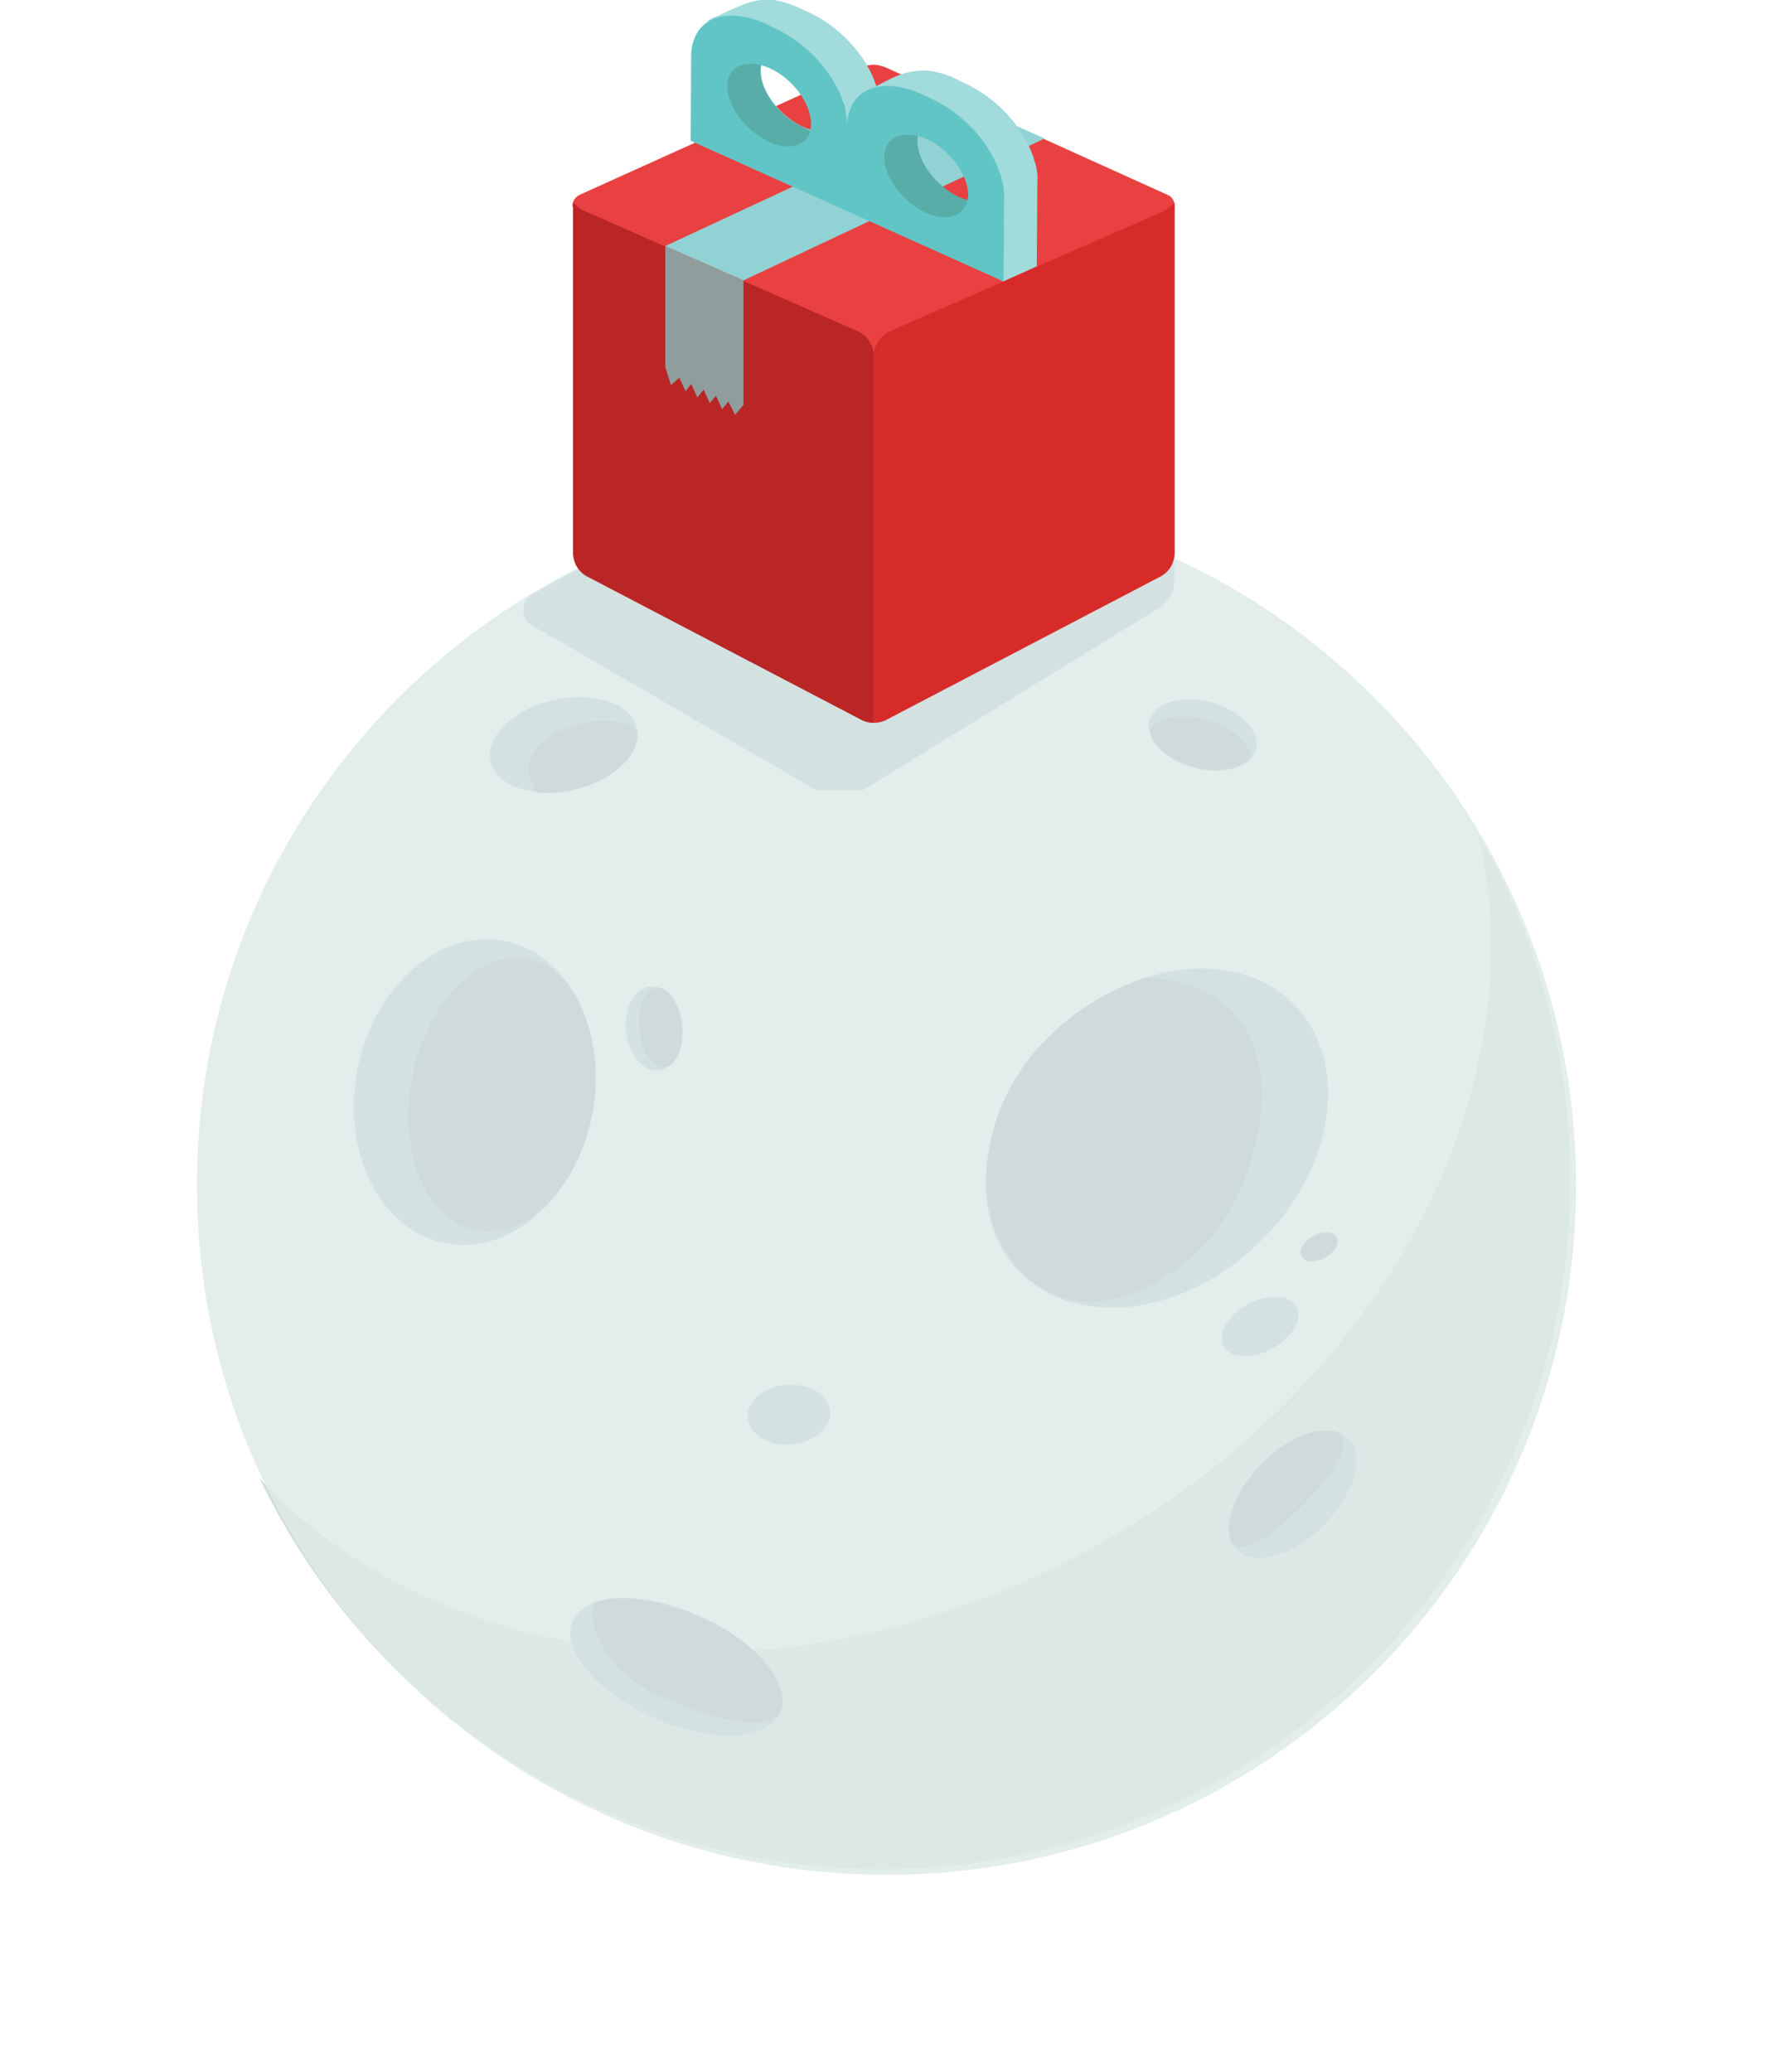 <svg width="315" height="368" viewBox="0 0 315 368" fill="none" xmlns="http://www.w3.org/2000/svg">
<g filter="url(#filter0_d)">
<path d="M157.5 333C225.155 333 280 278.155 280 210.5C280 142.845 225.155 88 157.5 88C89.845 88 35 142.845 35 210.5C35 278.155 89.845 333 157.5 333Z" fill="#D6E5E4"/>
</g>
<path d="M262.667 148.25C273.419 194.392 244.972 248.292 191.481 276.331C138.261 304.233 77.964 297.292 46.114 262.583C65.85 303.689 107.908 332 156.5 332C224.147 332 279 277.147 279 209.5C279 187.178 273.011 166.353 262.667 148.25Z" fill="#CEDEDC"/>
<path d="M101.964 140.285C109.148 138.655 114.163 133.767 113.165 129.369C112.167 124.97 105.534 122.726 98.35 124.357C91.165 125.987 86.151 130.874 87.149 135.273C88.147 139.671 94.78 141.915 101.964 140.285Z" fill="#C1D5D4"/>
<path d="M212.068 136.334C217.284 137.779 222.228 136.367 223.111 133.179C223.994 129.992 220.482 126.236 215.266 124.791C210.05 123.346 205.106 124.759 204.223 127.946C203.34 131.134 206.852 134.889 212.068 136.334Z" fill="#C1D5D4"/>
<path d="M235.228 270.887C240.68 265.389 242.634 258.487 239.592 255.469C236.55 252.452 229.664 254.462 224.211 259.96C218.759 265.457 216.805 272.36 219.847 275.377C222.889 278.394 229.776 276.384 235.228 270.887Z" fill="#C1D5D4"/>
<path d="M121.26 182.172C120.846 178.058 118.266 174.949 115.499 175.228C112.731 175.507 110.824 179.067 111.238 183.181C111.652 187.295 114.232 190.404 116.999 190.125C119.767 189.847 121.674 186.286 121.26 182.172Z" fill="#C1D5D4"/>
<path d="M114.122 116.751C116.101 116.302 117.477 114.927 117.194 113.681C116.911 112.435 115.077 111.789 113.098 112.238C111.119 112.687 109.743 114.061 110.026 115.307C110.309 116.553 112.142 117.2 114.122 116.751Z" fill="#C1D5D4"/>
<path d="M225.986 239.579C229.56 237.655 231.505 234.324 230.329 232.14C229.153 229.956 225.302 229.745 221.728 231.669C218.154 233.593 216.21 236.924 217.385 239.108C218.561 241.292 222.412 241.503 225.986 239.579Z" fill="#C1D5D4"/>
<path d="M140.569 256.571C144.617 256.258 147.714 253.634 147.488 250.711C147.262 247.788 143.798 245.673 139.751 245.986C135.703 246.299 132.606 248.922 132.832 251.845C133.058 254.768 136.522 256.884 140.569 256.571Z" fill="#C1D5D4"/>
<path d="M235.397 223.391C237.117 222.464 238.05 220.855 237.48 219.796C236.91 218.737 235.053 218.629 233.332 219.555C231.611 220.482 230.678 222.091 231.248 223.15C231.818 224.209 233.676 224.317 235.397 223.391Z" fill="#BACCCA"/>
<path d="M79.081 220.831C90.587 223.094 102.279 212.911 105.195 198.085C108.111 183.26 101.147 169.406 89.641 167.143C78.135 164.88 66.443 175.064 63.526 189.889C60.61 204.715 67.574 218.568 79.081 220.831Z" fill="#C1D5D4"/>
<path d="M116.152 305.17C126.323 309.679 136.371 309.268 138.595 304.251C140.819 299.234 134.377 291.512 124.206 287.003C114.035 282.494 103.987 282.905 101.763 287.922C99.539 292.939 105.981 300.661 116.152 305.17Z" fill="#C1D5D4"/>
<path d="M223.578 220.885C237.111 207.845 240.005 188.892 230.042 178.553C220.079 168.214 201.032 170.404 187.499 183.444C173.966 196.485 171.072 215.438 181.035 225.777C190.998 236.116 210.045 233.926 223.578 220.885Z" fill="#C1D5D4"/>
<path d="M203.594 173.567C234.764 175.881 224.011 211.542 213.531 221.614C203.05 231.686 190.256 235.089 181.272 225.697C172.153 216.306 173.378 197.795 185.219 185.272C192.297 177.922 198.422 175.609 203.594 173.567Z" fill="#BACCCA"/>
<path d="M105.186 198.067C102.464 211.406 93.344 220.253 84.497 218.483C75.65 216.714 70.614 204.464 73.2 191.261C75.786 177.922 85.178 168.531 94.025 170.3C102.872 171.933 107.636 186.089 105.186 198.067Z" fill="#BACCCA"/>
<path d="M138.806 303.689C137.036 307.636 127.917 306.139 117.708 301.511C107.5 297.019 103.961 288.581 105.731 284.633C108.861 283.408 115.258 283.408 124.106 287.083C134.45 291.303 140.303 299.197 138.806 303.689Z" fill="#BACCCA"/>
<path d="M238.031 254.553C240.072 256.595 237.078 261.903 231.497 267.347C226.053 272.928 220.881 276.195 218.839 274.153C217.478 271.567 218.703 265.442 224.147 259.997C229.728 254.417 235.036 253.328 238.031 254.553Z" fill="#BACCCA"/>
<path d="M121.157 182.102C120.766 178.212 118.75 175.23 116.656 175.441C114.562 175.652 113.182 178.976 113.573 182.866C113.965 186.755 115.98 189.737 118.075 189.526C120.169 189.315 121.549 185.991 121.157 182.102Z" fill="#BACCCA"/>
<path d="M113.217 130.283C113.625 133.278 109.814 137.77 104.506 139.539C102.464 140.22 100.286 141.036 95.386 140.764C90.894 134.367 97.292 129.875 102.736 128.65C108.044 127.289 112.944 128.242 113.217 130.283Z" fill="#BACCCA"/>
<path d="M221.969 134.775C221.017 136 217.206 137.633 212.033 136.272C206.861 134.775 204.683 131.917 204.275 129.875C204.819 127.697 209.311 126.472 214.619 127.97C219.656 129.331 222.514 132.733 221.969 134.775Z" fill="#BACCCA"/>
<path d="M157.5 333C225.155 333 280 278.155 280 210.5C280 142.845 225.155 88 157.5 88C89.845 88 35 142.845 35 210.5C35 278.155 89.845 333 157.5 333Z" fill="white" fill-opacity="0.3"/>
<g clip-path="url(#clip0)">
<path d="M208.6 47.5L208.5 47.6C207.9 48.2 207.1 48.8 206.3 49.1L163.3 70.3C161.4 71.1 159.9 72.9 159.5 74.9C159.8 72.9 159 71.1 157.3 70.3L112.6 49.1C111.9 48.8 111.3 48.3 110.9 47.6L110.8 47.5C110.8 47.5 113.9 94.6 113.8 95L94.7 105.5C92.5 106.6 92.3 109.8 94.4 111L146.8 141.4C147.4 141.8 148.2 142 149 142H149.1H149.2C150 142 150.8 141.8 151.6 141.4L205.1 108.5C206.9 107.6 208.2 105.9 208.6 104.1V48.2C208.6 47.8 208.6 47.5 208.6 47.5Z" fill="#D3E2E1"/>
<path d="M208.7 36.6C208.7 35.7 208.2 34.9 207.4 34.6L157.4 12C156.7 11.7 156 11.5 155.2 11.5C154.5 11.5 153.7 11.7 153 12L103 34.6C102.2 35 101.7 35.7 101.7 36.6L155 127.9L155.2 127.5L155.4 127.9L208.7 36.6Z" fill="#E94141"/>
<path d="M101.9 35.9C101.9 35.9 101.8 36.2 101.8 36.6V98.1C101.8 100 102.8 101.7 104.5 102.5L152.9 127.8C153.6 128.2 154.4 128.4 155.2 128.4H155.3V126.8V63.4C155.3 61.4 154.1 59.6 152.3 58.8L103.9 37.5C103.1 37.2 102.5 36.7 101.9 36V35.9Z" fill="#BA2526"/>
<path d="M208.6 35.9C208.6 35.9 208.7 36.2 208.7 36.6V98.1C208.7 100 207.7 101.7 206 102.5L157.6 127.8C156.9 128.2 156.1 128.4 155.3 128.4H155.2V126.8V63.4C155.2 61.4 156.4 59.6 158.2 58.8L206.5 37.6C207.3 37.3 207.9 36.8 208.5 36.1L208.6 35.9Z" fill="#D72B2A"/>
<path d="M118.2 43.7V65.2L132.1 71.9V49.8L118.2 43.7Z" fill="#8F9E9C"/>
<path d="M121.8 69.5L120.7 67.1L119.2 68.4L118.2 65.2L118.9 65.1L119.6 64.6L120.7 65.2L121.8 65.6L122.8 66.3L123.9 66.7L125 67.3L126.1 67.7L127.2 68.4L128.3 68.8L129.4 69.4L130.6 69.8L131.2 71L132.1 71.9L130.6 73.7L129.4 71.3L128.3 72.7L127.2 70.3L126.1 71.6L125 69.2L123.9 70.6L122.8 68.2L121.8 69.5Z" fill="#8F9E9C"/>
<path d="M132.1 49.8L185.6 24.6L172.1 18.6L118.2 43.7L132.1 49.8Z" fill="#91D3D4"/>
<path d="M183.8 28.6C182.2 22.9 177.1 17.3 171.2 14.7L169.8 14C169.2 13.7 168.7 13.5 168.1 13.3C168 13.3 167.9 13.2 167.8 13.2C167.7 13.2 167.6 13.1 167.5 13.1C165.8 12.6 164.4 12.4 162.8 12.6C162.1 12.7 161.4 12.8 160.8 13C159.3 13.4 157.7 14.2 155.7 15.3C154 9.9 149.1 4.6 143.5 2.1L142 1.4C138.9 9.60827e-05 136.7 -0.3 134.5 0.1C134.1 0.2 133.6 0.3 133.2 0.4C131.6 0.9 129.9 1.7 127.8 2.7C127.5 2.9 126.5 3.1 125.9 3.6C125.8 3.6 125.8 3.6 125.8 3.7C125.3 4.1 128.8 6.3 128.8 7L128.7 22.2L156.5 34.7L178.2 50L184.2 47.3L184.3 32.1C184.4 31 184.2 29.8 183.8 28.6ZM142.6 22.5C138.5 20.6 135.2 16.2 135.2 12.6C135.2 9 138.6 7.6 142.7 9.4C145.5 10.7 147 13.2 148.2 15.8C148.8 17 150.1 18.2 150.1 19.3C150.1 22.9 146.7 24.4 142.6 22.5ZM170.5 22C173.1 23.2 174.3 25.3 175.6 27.7C176.4 29.1 177.9 30.6 177.9 31.9C177.9 35.5 174.5 36.9 170.4 35.1C166.3 33.2 163 28.8 163 25.2C163.1 21.6 166.4 20.1 170.5 22Z" fill="#A1DBDB"/>
<path d="M177.8 31.2C177.9 31.4 177.9 31.6 177.9 31.8C177.9 35.4 174.5 36.8 170.4 35C166.3 33.1 163 28.7 163 25.1C163 24.5 163.1 24 163.3 23.6L155.6 20.6C155.6 20.6 151.9 22.1 151.9 22.2C152.5 23.4 149.8 21.8 149.8 23C149.8 26.6 146.6 24.4 142.5 22.5C138.4 20.6 135.1 16.2 135.1 12.6C135.1 11.3 135.6 10.2 136.4 9.5C136.4 9.5 128.7 6.4 128.7 7.1L128.6 22.3L156.4 34.8L176.2 47.3L176.1 44L177.7 36.7L177.8 31.2Z" fill="#59ADA9"/>
<path d="M177.8 31.3C176.2 25.6 171.1 20 165.2 17.4L163.7 16.7C157.9 14.1 152.7 15.1 151.1 19.3C150.7 20.2 150.5 21.2 150.5 22.3C150.5 21.2 150.3 20 150 18.8C148.4 13.1 143.3 7.5 137.4 4.9L136 4.2C130.2 1.6 125 2.6 123.4 6.8C123 7.7 122.8 8.8 122.8 9.9L122.7 25L150.5 37.5L178.3 50L178.4 34.8C178.4 33.7 178.2 32.5 177.8 31.3ZM136.6 25.2C132.5 23.3 129.2 18.9 129.2 15.3C129.2 11.7 132.6 10.3 136.7 12.1C140.8 13.9 144.1 18.4 144.1 22C144.1 25.6 140.7 27.1 136.6 25.2ZM164.5 37.8C160.4 35.9 157.1 31.5 157.1 27.9C157.1 24.3 160.5 22.9 164.6 24.7C168.7 26.5 172 31 172 34.6C171.9 38.2 168.6 39.6 164.5 37.8Z" fill="#62C5C5"/>
</g>
<defs>
<filter id="filter0_d" x="0" y="53" width="315" height="315" filterUnits="userSpaceOnUse" color-interpolation-filters="sRGB">
<feFlood flood-opacity="0" result="BackgroundImageFix"/>
<feColorMatrix in="SourceAlpha" type="matrix" values="0 0 0 0 0 0 0 0 0 0 0 0 0 0 0 0 0 0 127 0"/>
<feOffset/>
<feGaussianBlur stdDeviation="17.5"/>
<feColorMatrix type="matrix" values="0 0 0 0 1 0 0 0 0 1 0 0 0 0 1 0 0 0 0.8 0"/>
<feBlend mode="normal" in2="BackgroundImageFix" result="effect1_dropShadow"/>
<feBlend mode="normal" in="SourceGraphic" in2="effect1_dropShadow" result="shape"/>
</filter>
<clipPath id="clip0">
<rect width="115.7" height="140.4" fill="white" transform="translate(93)"/>
</clipPath>
</defs>
</svg>
